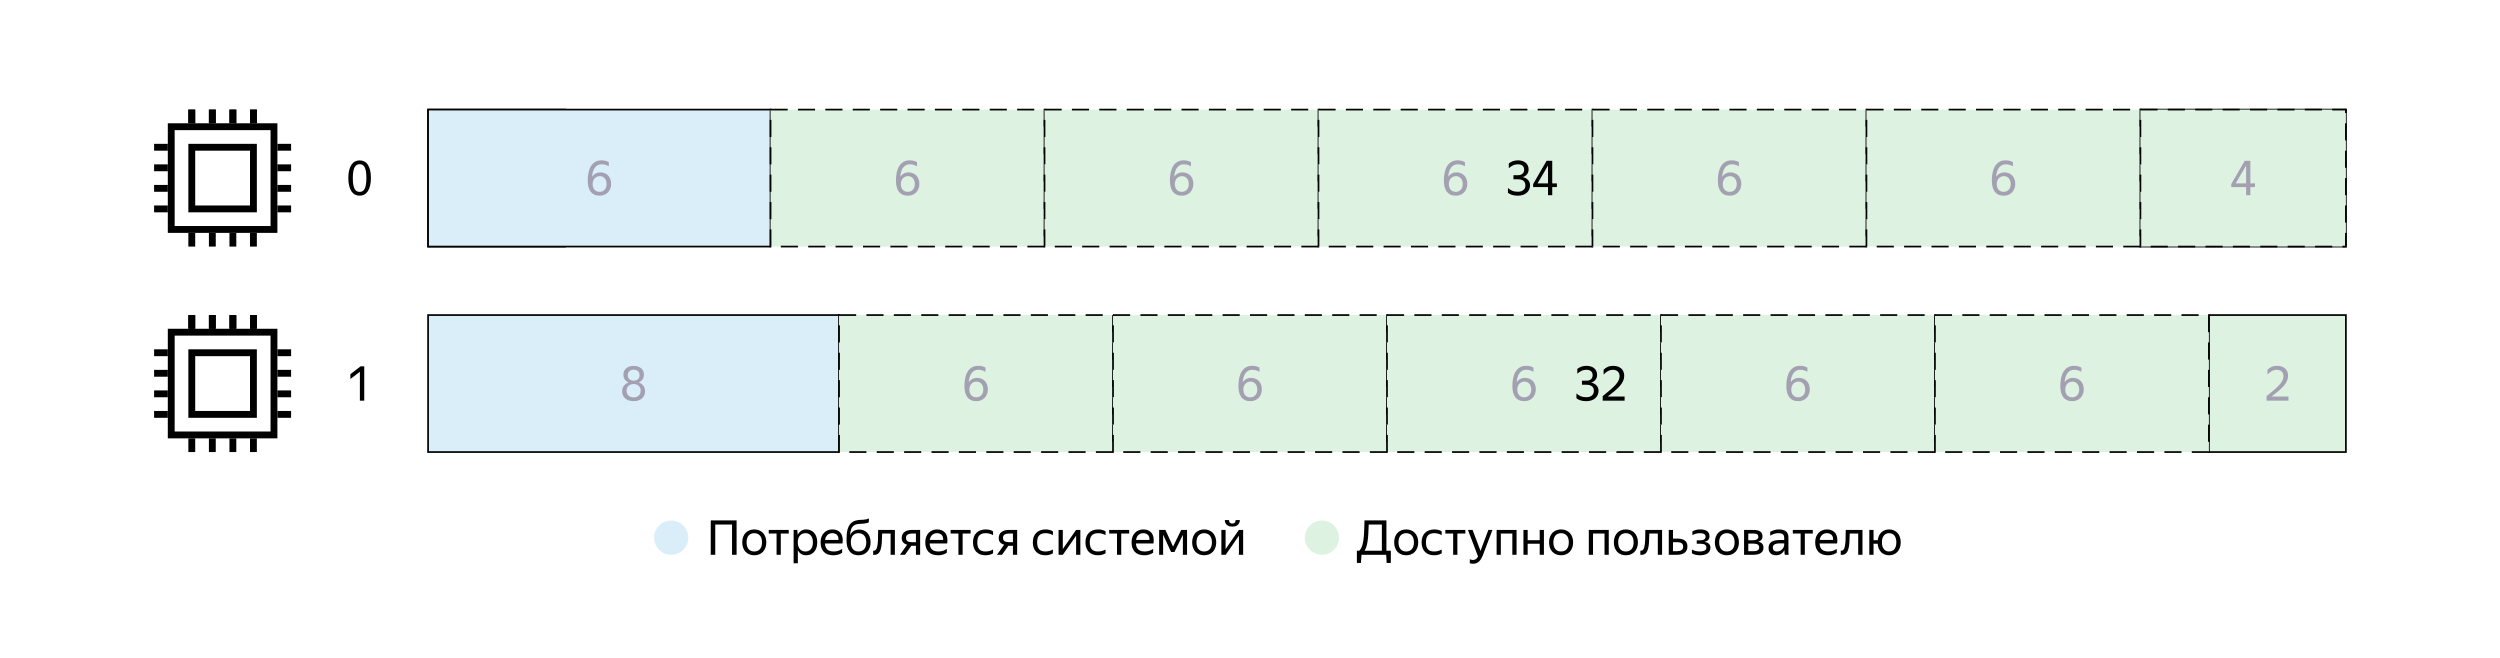 <svg width="730" height="192" viewBox="0 0 730 192" fill="none" xmlns="http://www.w3.org/2000/svg">
<g filter="url(#filter0_d)">
<rect x="15" y="15" width="700" height="162" rx="15" fill="white"/>
</g>
<path d="M404.834 160.81H406.122V164.38H404.904L404.764 162H397.554L397.4 164.38H396.21V160.81H396.896C397.213 160.521 397.465 160.133 397.652 159.648C397.848 159.153 397.997 158.547 398.1 157.828C398.203 157.109 398.277 156.265 398.324 155.294C398.371 154.323 398.408 153.213 398.436 151.962H404.834V160.81ZM403.504 160.81V153.166H399.668C399.64 154.23 399.598 155.173 399.542 155.994C399.495 156.806 399.421 157.52 399.318 158.136C399.225 158.752 399.103 159.279 398.954 159.718C398.814 160.147 398.637 160.511 398.422 160.81H403.504ZM410.599 162.14C410.105 162.14 409.643 162.056 409.213 161.888C408.784 161.72 408.411 161.477 408.093 161.16C407.785 160.833 407.543 160.437 407.365 159.97C407.188 159.503 407.099 158.967 407.099 158.36C407.099 157.763 407.188 157.231 407.365 156.764C407.543 156.288 407.785 155.891 408.093 155.574C408.411 155.257 408.784 155.014 409.213 154.846C409.643 154.678 410.105 154.594 410.599 154.594C411.103 154.594 411.57 154.678 411.999 154.846C412.429 155.014 412.797 155.257 413.105 155.574C413.423 155.891 413.67 156.288 413.847 156.764C414.034 157.231 414.127 157.763 414.127 158.36C414.127 158.967 414.034 159.503 413.847 159.97C413.67 160.437 413.423 160.833 413.105 161.16C412.797 161.477 412.429 161.72 411.999 161.888C411.57 162.056 411.103 162.14 410.599 162.14ZM410.599 161.034C410.926 161.034 411.225 160.983 411.495 160.88C411.775 160.768 412.018 160.605 412.223 160.39C412.429 160.166 412.587 159.886 412.699 159.55C412.811 159.214 412.867 158.817 412.867 158.36C412.867 157.903 412.811 157.506 412.699 157.17C412.587 156.834 412.429 156.559 412.223 156.344C412.018 156.12 411.775 155.957 411.495 155.854C411.225 155.742 410.926 155.686 410.599 155.686C410.273 155.686 409.974 155.742 409.703 155.854C409.433 155.957 409.195 156.12 408.989 156.344C408.793 156.559 408.639 156.834 408.527 157.17C408.415 157.506 408.359 157.903 408.359 158.36C408.359 158.817 408.415 159.214 408.527 159.55C408.639 159.886 408.793 160.166 408.989 160.39C409.195 160.605 409.433 160.768 409.703 160.88C409.974 160.983 410.273 161.034 410.599 161.034ZM418.765 162.14C418.205 162.14 417.696 162.056 417.239 161.888C416.791 161.711 416.408 161.463 416.091 161.146C415.774 160.819 415.531 160.423 415.363 159.956C415.195 159.489 415.111 158.957 415.111 158.36C415.111 157.772 415.195 157.245 415.363 156.778C415.54 156.311 415.788 155.919 416.105 155.602C416.422 155.275 416.81 155.028 417.267 154.86C417.724 154.683 418.242 154.594 418.821 154.594C419.269 154.594 419.68 154.645 420.053 154.748C420.426 154.841 420.734 154.981 420.977 155.168V156.274C420.678 156.078 420.342 155.933 419.969 155.84C419.605 155.737 419.227 155.686 418.835 155.686C417.986 155.686 417.36 155.905 416.959 156.344C416.567 156.783 416.371 157.455 416.371 158.36C416.371 159.265 416.562 159.937 416.945 160.376C417.328 160.815 417.934 161.034 418.765 161.034C419.204 161.034 419.605 160.983 419.969 160.88C420.342 160.768 420.678 160.628 420.977 160.46V161.566C420.716 161.725 420.398 161.86 420.025 161.972C419.661 162.084 419.241 162.14 418.765 162.14ZM425.555 155.784V162H424.323V155.784H422.041V154.734H427.879V155.784H425.555ZM433.076 161.916C432.908 162.355 432.731 162.737 432.544 163.064C432.357 163.4 432.147 163.685 431.914 163.918C431.681 164.151 431.419 164.324 431.13 164.436C430.841 164.557 430.509 164.618 430.136 164.618C429.949 164.618 429.777 164.604 429.618 164.576C429.459 164.557 429.315 164.52 429.184 164.464V163.274C429.287 163.349 429.417 163.405 429.576 163.442C429.735 163.489 429.907 163.512 430.094 163.512C430.439 163.512 430.724 163.428 430.948 163.26C431.172 163.101 431.387 162.845 431.592 162.49L428.638 154.734H429.996L432.306 160.866L434.602 154.734H435.792L433.076 161.916ZM437.012 154.734H442.836V162H441.604V155.784H438.244V162H437.012V154.734ZM449.592 158.78H446.078V162H444.846V154.734H446.078V157.73H449.592V154.734H450.824V162H449.592V158.78ZM455.826 162.14C455.331 162.14 454.869 162.056 454.44 161.888C454.011 161.72 453.637 161.477 453.32 161.16C453.012 160.833 452.769 160.437 452.592 159.97C452.415 159.503 452.326 158.967 452.326 158.36C452.326 157.763 452.415 157.231 452.592 156.764C452.769 156.288 453.012 155.891 453.32 155.574C453.637 155.257 454.011 155.014 454.44 154.846C454.869 154.678 455.331 154.594 455.826 154.594C456.33 154.594 456.797 154.678 457.226 154.846C457.655 155.014 458.024 155.257 458.332 155.574C458.649 155.891 458.897 156.288 459.074 156.764C459.261 157.231 459.354 157.763 459.354 158.36C459.354 158.967 459.261 159.503 459.074 159.97C458.897 160.437 458.649 160.833 458.332 161.16C458.024 161.477 457.655 161.72 457.226 161.888C456.797 162.056 456.33 162.14 455.826 162.14ZM455.826 161.034C456.153 161.034 456.451 160.983 456.722 160.88C457.002 160.768 457.245 160.605 457.45 160.39C457.655 160.166 457.814 159.886 457.926 159.55C458.038 159.214 458.094 158.817 458.094 158.36C458.094 157.903 458.038 157.506 457.926 157.17C457.814 156.834 457.655 156.559 457.45 156.344C457.245 156.12 457.002 155.957 456.722 155.854C456.451 155.742 456.153 155.686 455.826 155.686C455.499 155.686 455.201 155.742 454.93 155.854C454.659 155.957 454.421 156.12 454.216 156.344C454.02 156.559 453.866 156.834 453.754 157.17C453.642 157.506 453.586 157.903 453.586 158.36C453.586 158.817 453.642 159.214 453.754 159.55C453.866 159.886 454.02 160.166 454.216 160.39C454.421 160.605 454.659 160.768 454.93 160.88C455.201 160.983 455.499 161.034 455.826 161.034ZM463.932 154.734H469.756V162H468.524V155.784H465.164V162H463.932V154.734ZM474.748 162.14C474.253 162.14 473.791 162.056 473.362 161.888C472.932 161.72 472.559 161.477 472.242 161.16C471.934 160.833 471.691 160.437 471.514 159.97C471.336 159.503 471.248 158.967 471.248 158.36C471.248 157.763 471.336 157.231 471.514 156.764C471.691 156.288 471.934 155.891 472.242 155.574C472.559 155.257 472.932 155.014 473.362 154.846C473.791 154.678 474.253 154.594 474.748 154.594C475.252 154.594 475.718 154.678 476.148 154.846C476.577 155.014 476.946 155.257 477.254 155.574C477.571 155.891 477.818 156.288 477.996 156.764C478.182 157.231 478.276 157.763 478.276 158.36C478.276 158.967 478.182 159.503 477.996 159.97C477.818 160.437 477.571 160.833 477.254 161.16C476.946 161.477 476.577 161.72 476.148 161.888C475.718 162.056 475.252 162.14 474.748 162.14ZM474.748 161.034C475.074 161.034 475.373 160.983 475.644 160.88C475.924 160.768 476.166 160.605 476.372 160.39C476.577 160.166 476.736 159.886 476.848 159.55C476.96 159.214 477.016 158.817 477.016 158.36C477.016 157.903 476.96 157.506 476.848 157.17C476.736 156.834 476.577 156.559 476.372 156.344C476.166 156.12 475.924 155.957 475.644 155.854C475.373 155.742 475.074 155.686 474.748 155.686C474.421 155.686 474.122 155.742 473.852 155.854C473.581 155.957 473.343 156.12 473.138 156.344C472.942 156.559 472.788 156.834 472.676 157.17C472.564 157.506 472.508 157.903 472.508 158.36C472.508 158.817 472.564 159.214 472.676 159.55C472.788 159.886 472.942 160.166 473.138 160.39C473.343 160.605 473.581 160.768 473.852 160.88C474.122 160.983 474.421 161.034 474.748 161.034ZM480.132 159.746C480.263 159.27 480.347 158.626 480.384 157.814C480.422 157.002 480.44 155.975 480.44 154.734H485.326V162H484.08V155.784H481.602C481.593 156.783 481.56 157.669 481.504 158.444C481.458 159.219 481.35 159.872 481.182 160.404C481.024 160.936 480.786 161.342 480.468 161.622C480.16 161.893 479.745 162.028 479.222 162.028C479.185 162.028 479.148 162.028 479.11 162.028C479.073 162.028 479.031 162.023 478.984 162.014V160.796C479.031 160.805 479.092 160.81 479.166 160.81C479.642 160.81 479.964 160.455 480.132 159.746ZM492.728 159.578C492.728 159.998 492.654 160.362 492.504 160.67C492.355 160.978 492.145 161.23 491.874 161.426C491.604 161.622 491.282 161.767 490.908 161.86C490.535 161.953 490.129 162 489.69 162H487.282V154.734H488.514V157.268H489.774C490.698 157.268 491.422 157.45 491.944 157.814C492.467 158.178 492.728 158.766 492.728 159.578ZM488.514 158.318V160.95H489.69C490.222 160.95 490.652 160.852 490.978 160.656C491.314 160.451 491.482 160.115 491.482 159.648C491.482 159.172 491.333 158.831 491.034 158.626C490.736 158.421 490.316 158.318 489.774 158.318H488.514ZM499.449 159.886C499.449 160.297 499.365 160.647 499.197 160.936C499.038 161.216 498.819 161.449 498.539 161.636C498.259 161.813 497.932 161.939 497.559 162.014C497.195 162.098 496.812 162.14 496.411 162.14C495.879 162.14 495.408 162.084 494.997 161.972C494.596 161.86 494.278 161.725 494.045 161.566V160.46C494.334 160.637 494.68 160.777 495.081 160.88C495.482 160.983 495.916 161.034 496.383 161.034C496.915 161.034 497.358 160.95 497.713 160.782C498.077 160.605 498.259 160.306 498.259 159.886C498.259 159.475 498.105 159.186 497.797 159.018C497.498 158.85 497.036 158.766 496.411 158.766H495.445V157.772H496.453C496.966 157.772 497.358 157.679 497.629 157.492C497.9 157.305 498.035 157.035 498.035 156.68C498.035 156.493 497.988 156.339 497.895 156.218C497.811 156.087 497.694 155.985 497.545 155.91C497.396 155.826 497.218 155.77 497.013 155.742C496.817 155.705 496.607 155.686 496.383 155.686C495.954 155.686 495.552 155.737 495.179 155.84C494.815 155.943 494.484 156.087 494.185 156.274V155.168C494.428 155.009 494.74 154.874 495.123 154.762C495.515 154.65 495.968 154.594 496.481 154.594C497.368 154.594 498.035 154.762 498.483 155.098C498.94 155.434 499.169 155.919 499.169 156.554C499.169 157.03 499.038 157.403 498.777 157.674C498.525 157.945 498.166 158.131 497.699 158.234C498.278 158.309 498.712 158.491 499.001 158.78C499.3 159.069 499.449 159.438 499.449 159.886ZM504.238 162.14C503.743 162.14 503.281 162.056 502.852 161.888C502.423 161.72 502.049 161.477 501.732 161.16C501.424 160.833 501.181 160.437 501.004 159.97C500.827 159.503 500.738 158.967 500.738 158.36C500.738 157.763 500.827 157.231 501.004 156.764C501.181 156.288 501.424 155.891 501.732 155.574C502.049 155.257 502.423 155.014 502.852 154.846C503.281 154.678 503.743 154.594 504.238 154.594C504.742 154.594 505.209 154.678 505.638 154.846C506.067 155.014 506.436 155.257 506.744 155.574C507.061 155.891 507.309 156.288 507.486 156.764C507.673 157.231 507.766 157.763 507.766 158.36C507.766 158.967 507.673 159.503 507.486 159.97C507.309 160.437 507.061 160.833 506.744 161.16C506.436 161.477 506.067 161.72 505.638 161.888C505.209 162.056 504.742 162.14 504.238 162.14ZM504.238 161.034C504.565 161.034 504.863 160.983 505.134 160.88C505.414 160.768 505.657 160.605 505.862 160.39C506.067 160.166 506.226 159.886 506.338 159.55C506.45 159.214 506.506 158.817 506.506 158.36C506.506 157.903 506.45 157.506 506.338 157.17C506.226 156.834 506.067 156.559 505.862 156.344C505.657 156.12 505.414 155.957 505.134 155.854C504.863 155.742 504.565 155.686 504.238 155.686C503.911 155.686 503.613 155.742 503.342 155.854C503.071 155.957 502.833 156.12 502.628 156.344C502.432 156.559 502.278 156.834 502.166 157.17C502.054 157.506 501.998 157.903 501.998 158.36C501.998 158.817 502.054 159.214 502.166 159.55C502.278 159.886 502.432 160.166 502.628 160.39C502.833 160.605 503.071 160.768 503.342 160.88C503.613 160.983 503.911 161.034 504.238 161.034ZM509.268 154.734H511.984C512.861 154.734 513.524 154.888 513.972 155.196C514.42 155.495 514.644 155.966 514.644 156.61C514.644 157.039 514.532 157.385 514.308 157.646C514.093 157.898 513.785 158.08 513.384 158.192C514.42 158.36 514.938 158.934 514.938 159.914C514.938 160.287 514.863 160.609 514.714 160.88C514.564 161.141 514.359 161.356 514.098 161.524C513.836 161.692 513.519 161.813 513.146 161.888C512.782 161.963 512.385 162 511.956 162H509.268V154.734ZM510.5 155.784V157.758H511.872C512.338 157.758 512.712 157.674 512.992 157.506C513.281 157.338 513.426 157.095 513.426 156.778C513.426 156.395 513.3 156.134 513.048 155.994C512.796 155.854 512.436 155.784 511.97 155.784H510.5ZM510.5 158.738V160.95H511.942C512.203 160.95 512.436 160.936 512.642 160.908C512.856 160.871 513.038 160.81 513.188 160.726C513.346 160.642 513.468 160.53 513.552 160.39C513.636 160.25 513.678 160.077 513.678 159.872C513.678 159.452 513.533 159.158 513.244 158.99C512.954 158.822 512.52 158.738 511.942 158.738H510.5ZM521.043 160.614C520.959 160.782 520.852 160.959 520.721 161.146C520.591 161.323 520.427 161.487 520.231 161.636C520.035 161.785 519.802 161.907 519.531 162C519.27 162.093 518.962 162.14 518.607 162.14C517.954 162.14 517.427 161.958 517.025 161.594C516.624 161.221 516.423 160.689 516.423 159.998C516.423 159.205 516.699 158.621 517.249 158.248C517.809 157.875 518.603 157.688 519.629 157.688H520.987V157.086C520.987 156.582 520.857 156.223 520.595 156.008C520.334 155.793 519.886 155.686 519.251 155.686C518.803 155.686 518.379 155.761 517.977 155.91C517.576 156.05 517.217 156.213 516.899 156.4V155.294C517.161 155.135 517.511 154.981 517.949 154.832C518.397 154.673 518.887 154.594 519.419 154.594C520.334 154.594 521.029 154.785 521.505 155.168C521.981 155.541 522.219 156.125 522.219 156.918V160.824C522.219 160.908 522.219 161.006 522.219 161.118C522.229 161.221 522.233 161.328 522.233 161.44C522.243 161.552 522.252 161.659 522.261 161.762C522.271 161.855 522.28 161.935 522.289 162H521.169C521.141 161.869 521.113 161.687 521.085 161.454C521.067 161.211 521.057 161.001 521.057 160.824L521.043 160.614ZM518.873 161.034C519.256 161.034 519.583 160.955 519.853 160.796C520.124 160.637 520.343 160.455 520.511 160.25C520.679 160.035 520.801 159.83 520.875 159.634C520.95 159.429 520.987 159.284 520.987 159.2V158.668H519.755C519.018 158.668 518.481 158.775 518.145 158.99C517.819 159.195 517.655 159.508 517.655 159.928C517.655 160.255 517.753 160.521 517.949 160.726C518.145 160.931 518.453 161.034 518.873 161.034ZM527.014 155.784V162H525.782V155.784H523.5V154.734H529.338V155.784H527.014ZM536.337 161.384C536.234 161.459 536.108 161.538 535.959 161.622C535.81 161.706 535.628 161.79 535.413 161.874C535.198 161.949 534.956 162.009 534.685 162.056C534.414 162.112 534.111 162.14 533.775 162.14C532.552 162.14 531.624 161.809 530.989 161.146C530.354 160.483 530.037 159.555 530.037 158.36C530.037 157.772 530.121 157.245 530.289 156.778C530.466 156.311 530.709 155.919 531.017 155.602C531.325 155.275 531.689 155.028 532.109 154.86C532.529 154.683 532.986 154.594 533.481 154.594C534.004 154.594 534.47 154.683 534.881 154.86C535.292 155.037 535.628 155.299 535.889 155.644C536.16 155.989 536.342 156.419 536.435 156.932C536.538 157.436 536.538 158.024 536.435 158.696H531.311C531.358 159.48 531.591 160.068 532.011 160.46C532.431 160.843 533.056 161.034 533.887 161.034C534.447 161.034 534.928 160.955 535.329 160.796C535.73 160.637 536.066 160.465 536.337 160.278V161.384ZM533.453 155.686C532.921 155.686 532.464 155.849 532.081 156.176C531.698 156.503 531.456 156.997 531.353 157.66H535.259C535.296 156.988 535.142 156.493 534.797 156.176C534.452 155.849 534.004 155.686 533.453 155.686ZM538.648 159.746C538.779 159.27 538.863 158.626 538.9 157.814C538.937 157.002 538.956 155.975 538.956 154.734H543.842V162H542.596V155.784H540.118C540.109 156.783 540.076 157.669 540.02 158.444C539.973 159.219 539.866 159.872 539.698 160.404C539.539 160.936 539.301 161.342 538.984 161.622C538.676 161.893 538.261 162.028 537.738 162.028C537.701 162.028 537.663 162.028 537.626 162.028C537.589 162.028 537.547 162.023 537.5 162.014V160.796C537.547 160.805 537.607 160.81 537.682 160.81C538.158 160.81 538.48 160.455 538.648 159.746ZM555.01 158.36C555.01 158.967 554.921 159.503 554.744 159.97C554.576 160.437 554.338 160.833 554.03 161.16C553.731 161.477 553.377 161.72 552.966 161.888C552.555 162.056 552.107 162.14 551.622 162.14C551.174 162.14 550.754 162.065 550.362 161.916C549.97 161.767 549.625 161.552 549.326 161.272C549.037 160.983 548.799 160.628 548.612 160.208C548.425 159.788 548.313 159.312 548.276 158.78H547.072V162H545.84V154.734H547.072V157.73H548.304C548.36 157.226 548.481 156.783 548.668 156.4C548.855 156.008 549.093 155.681 549.382 155.42C549.681 155.149 550.017 154.944 550.39 154.804C550.773 154.664 551.183 154.594 551.622 154.594C552.107 154.594 552.555 154.678 552.966 154.846C553.377 155.014 553.731 155.257 554.03 155.574C554.338 155.891 554.576 156.288 554.744 156.764C554.921 157.231 555.01 157.763 555.01 158.36ZM551.622 161.034C551.93 161.034 552.21 160.983 552.462 160.88C552.723 160.768 552.947 160.605 553.134 160.39C553.321 160.166 553.465 159.886 553.568 159.55C553.68 159.214 553.736 158.817 553.736 158.36C553.736 157.903 553.68 157.506 553.568 157.17C553.465 156.834 553.321 156.559 553.134 156.344C552.947 156.12 552.723 155.957 552.462 155.854C552.21 155.742 551.93 155.686 551.622 155.686C551.323 155.686 551.043 155.742 550.782 155.854C550.53 155.957 550.311 156.12 550.124 156.344C549.937 156.559 549.788 156.834 549.676 157.17C549.573 157.506 549.522 157.903 549.522 158.36C549.522 158.817 549.573 159.214 549.676 159.55C549.788 159.886 549.937 160.166 550.124 160.39C550.311 160.605 550.53 160.768 550.782 160.88C551.043 160.983 551.323 161.034 551.622 161.034Z" fill="black"/>
<path d="M386 162C388.761 162 391 159.761 391 157C391 154.239 388.761 152 386 152C383.239 152 381 154.239 381 157C381 159.761 383.239 162 386 162Z" fill="#DDF2E1" stroke="#A5C733" stroke-width="0.01" stroke-miterlimit="3" stroke-linecap="round" stroke-linejoin="round"/>
<path d="M207.539 151.962H215.085V162H213.755V153.166H208.855V162H207.539V151.962ZM220.238 162.14C219.743 162.14 219.281 162.056 218.852 161.888C218.423 161.72 218.049 161.477 217.732 161.16C217.424 160.833 217.181 160.437 217.004 159.97C216.827 159.503 216.738 158.967 216.738 158.36C216.738 157.763 216.827 157.231 217.004 156.764C217.181 156.288 217.424 155.891 217.732 155.574C218.049 155.257 218.423 155.014 218.852 154.846C219.281 154.678 219.743 154.594 220.238 154.594C220.742 154.594 221.209 154.678 221.638 154.846C222.067 155.014 222.436 155.257 222.744 155.574C223.061 155.891 223.309 156.288 223.486 156.764C223.673 157.231 223.766 157.763 223.766 158.36C223.766 158.967 223.673 159.503 223.486 159.97C223.309 160.437 223.061 160.833 222.744 161.16C222.436 161.477 222.067 161.72 221.638 161.888C221.209 162.056 220.742 162.14 220.238 162.14ZM220.238 161.034C220.565 161.034 220.863 160.983 221.134 160.88C221.414 160.768 221.657 160.605 221.862 160.39C222.067 160.166 222.226 159.886 222.338 159.55C222.45 159.214 222.506 158.817 222.506 158.36C222.506 157.903 222.45 157.506 222.338 157.17C222.226 156.834 222.067 156.559 221.862 156.344C221.657 156.12 221.414 155.957 221.134 155.854C220.863 155.742 220.565 155.686 220.238 155.686C219.911 155.686 219.613 155.742 219.342 155.854C219.071 155.957 218.833 156.12 218.628 156.344C218.432 156.559 218.278 156.834 218.166 157.17C218.054 157.506 217.998 157.903 217.998 158.36C217.998 158.817 218.054 159.214 218.166 159.55C218.278 159.886 218.432 160.166 218.628 160.39C218.833 160.605 219.071 160.768 219.342 160.88C219.613 160.983 219.911 161.034 220.238 161.034ZM227.989 155.784V162H226.757V155.784H224.475V154.734H230.313V155.784H227.989ZM235.389 162.14C234.829 162.14 234.343 162.009 233.933 161.748C233.531 161.487 233.209 161.127 232.967 160.67V164.478H231.735V154.734H232.813L232.939 156.148C233.181 155.672 233.508 155.294 233.919 155.014C234.329 154.734 234.838 154.594 235.445 154.594C235.865 154.594 236.266 154.673 236.649 154.832C237.041 154.981 237.381 155.215 237.671 155.532C237.969 155.84 238.203 156.232 238.371 156.708C238.548 157.175 238.637 157.725 238.637 158.36C238.637 159.004 238.548 159.564 238.371 160.04C238.193 160.507 237.955 160.899 237.657 161.216C237.358 161.524 237.013 161.757 236.621 161.916C236.229 162.065 235.818 162.14 235.389 162.14ZM235.207 161.034C235.851 161.034 236.369 160.815 236.761 160.376C237.162 159.928 237.363 159.256 237.363 158.36C237.363 157.483 237.162 156.82 236.761 156.372C236.369 155.915 235.851 155.686 235.207 155.686C234.889 155.686 234.591 155.742 234.311 155.854C234.04 155.966 233.802 156.134 233.597 156.358C233.401 156.573 233.242 156.848 233.121 157.184C233.009 157.52 232.953 157.912 232.953 158.36C232.953 158.808 233.009 159.2 233.121 159.536C233.242 159.872 233.401 160.152 233.597 160.376C233.802 160.6 234.04 160.768 234.311 160.88C234.591 160.983 234.889 161.034 235.207 161.034ZM245.911 161.384C245.808 161.459 245.682 161.538 245.533 161.622C245.384 161.706 245.202 161.79 244.987 161.874C244.772 161.949 244.53 162.009 244.259 162.056C243.988 162.112 243.685 162.14 243.349 162.14C242.126 162.14 241.198 161.809 240.563 161.146C239.928 160.483 239.611 159.555 239.611 158.36C239.611 157.772 239.695 157.245 239.863 156.778C240.04 156.311 240.283 155.919 240.591 155.602C240.899 155.275 241.263 155.028 241.683 154.86C242.103 154.683 242.56 154.594 243.055 154.594C243.578 154.594 244.044 154.683 244.455 154.86C244.866 155.037 245.202 155.299 245.463 155.644C245.734 155.989 245.916 156.419 246.009 156.932C246.112 157.436 246.112 158.024 246.009 158.696H240.885C240.932 159.48 241.165 160.068 241.585 160.46C242.005 160.843 242.63 161.034 243.461 161.034C244.021 161.034 244.502 160.955 244.903 160.796C245.304 160.637 245.64 160.465 245.911 160.278V161.384ZM243.027 155.686C242.495 155.686 242.038 155.849 241.655 156.176C241.272 156.503 241.03 156.997 240.927 157.66H244.833C244.87 156.988 244.716 156.493 244.371 156.176C244.026 155.849 243.578 155.686 243.027 155.686ZM254.214 158.36C254.214 158.967 254.121 159.503 253.934 159.97C253.757 160.437 253.51 160.833 253.192 161.16C252.884 161.477 252.516 161.72 252.086 161.888C251.657 162.056 251.19 162.14 250.686 162.14C250.173 162.14 249.702 162.056 249.272 161.888C248.843 161.711 248.474 161.445 248.166 161.09C247.858 160.735 247.616 160.287 247.438 159.746C247.27 159.205 247.186 158.565 247.186 157.828C247.186 157.221 247.205 156.643 247.242 156.092C247.28 155.541 247.364 155.033 247.494 154.566C247.625 154.09 247.812 153.665 248.054 153.292C248.306 152.909 248.642 152.592 249.062 152.34C249.296 152.2 249.538 152.097 249.79 152.032C250.042 151.957 250.294 151.901 250.546 151.864C250.808 151.827 251.069 151.803 251.33 151.794C251.592 151.785 251.848 151.775 252.1 151.766C252.474 151.738 252.786 151.691 253.038 151.626C253.29 151.561 253.514 151.472 253.71 151.36V152.48C253.505 152.611 253.286 152.704 253.052 152.76C252.828 152.807 252.553 152.849 252.226 152.886C251.694 152.933 251.204 152.97 250.756 152.998C250.318 153.017 249.916 153.119 249.552 153.306C249.086 153.567 248.754 153.959 248.558 154.482C248.372 154.995 248.255 155.607 248.208 156.316C248.694 155.196 249.608 154.636 250.952 154.636C251.41 154.636 251.834 154.72 252.226 154.888C252.628 155.047 252.973 155.285 253.262 155.602C253.561 155.919 253.794 156.311 253.962 156.778C254.13 157.235 254.214 157.763 254.214 158.36ZM250.686 161.034C251.013 161.034 251.312 160.983 251.582 160.88C251.862 160.768 252.105 160.605 252.31 160.39C252.516 160.166 252.674 159.886 252.786 159.55C252.898 159.214 252.954 158.817 252.954 158.36C252.954 157.903 252.898 157.506 252.786 157.17C252.674 156.834 252.516 156.559 252.31 156.344C252.105 156.12 251.862 155.957 251.582 155.854C251.312 155.742 251.013 155.686 250.686 155.686C250.042 155.686 249.506 155.901 249.076 156.33C248.656 156.759 248.446 157.422 248.446 158.318C248.446 158.785 248.502 159.191 248.614 159.536C248.726 159.872 248.88 160.152 249.076 160.376C249.282 160.6 249.52 160.768 249.79 160.88C250.061 160.983 250.36 161.034 250.686 161.034ZM256.111 159.746C256.242 159.27 256.326 158.626 256.363 157.814C256.4 157.002 256.419 155.975 256.419 154.734H261.305V162H260.059V155.784H257.581C257.572 156.783 257.539 157.669 257.483 158.444C257.436 159.219 257.329 159.872 257.161 160.404C257.002 160.936 256.764 161.342 256.447 161.622C256.139 161.893 255.724 162.028 255.201 162.028C255.164 162.028 255.126 162.028 255.089 162.028C255.052 162.028 255.01 162.023 254.963 162.014V160.796C255.01 160.805 255.07 160.81 255.145 160.81C255.621 160.81 255.943 160.455 256.111 159.746ZM263.303 157.086C263.303 156.675 263.378 156.325 263.527 156.036C263.676 155.737 263.886 155.495 264.157 155.308C264.428 155.112 264.75 154.967 265.123 154.874C265.496 154.781 265.902 154.734 266.341 154.734H268.679V162H267.447V159.368H266.117L264.255 162H262.785L264.885 159.06C264.381 158.911 263.989 158.682 263.709 158.374C263.438 158.066 263.303 157.637 263.303 157.086ZM267.447 158.318V155.784H266.341C265.818 155.784 265.389 155.882 265.053 156.078C264.717 156.274 264.549 156.591 264.549 157.03C264.549 157.487 264.698 157.819 264.997 158.024C265.296 158.22 265.72 158.318 266.271 158.318H267.447ZM276.481 161.384C276.379 161.459 276.253 161.538 276.103 161.622C275.954 161.706 275.772 161.79 275.557 161.874C275.343 161.949 275.1 162.009 274.829 162.056C274.559 162.112 274.255 162.14 273.919 162.14C272.697 162.14 271.768 161.809 271.133 161.146C270.499 160.483 270.181 159.555 270.181 158.36C270.181 157.772 270.265 157.245 270.433 156.778C270.611 156.311 270.853 155.919 271.161 155.602C271.469 155.275 271.833 155.028 272.253 154.86C272.673 154.683 273.131 154.594 273.625 154.594C274.148 154.594 274.615 154.683 275.025 154.86C275.436 155.037 275.772 155.299 276.033 155.644C276.304 155.989 276.486 156.419 276.579 156.932C276.682 157.436 276.682 158.024 276.579 158.696H271.455C271.502 159.48 271.735 160.068 272.155 160.46C272.575 160.843 273.201 161.034 274.031 161.034C274.591 161.034 275.072 160.955 275.473 160.796C275.875 160.637 276.211 160.465 276.481 160.278V161.384ZM273.597 155.686C273.065 155.686 272.608 155.849 272.225 156.176C271.843 156.503 271.6 156.997 271.497 157.66H275.403C275.441 156.988 275.287 156.493 274.941 156.176C274.596 155.849 274.148 155.686 273.597 155.686ZM281.09 155.784V162H279.858V155.784H277.576V154.734H283.414V155.784H281.09ZM287.767 162.14C287.207 162.14 286.698 162.056 286.241 161.888C285.793 161.711 285.41 161.463 285.093 161.146C284.776 160.819 284.533 160.423 284.365 159.956C284.197 159.489 284.113 158.957 284.113 158.36C284.113 157.772 284.197 157.245 284.365 156.778C284.542 156.311 284.79 155.919 285.107 155.602C285.424 155.275 285.812 155.028 286.269 154.86C286.726 154.683 287.244 154.594 287.823 154.594C288.271 154.594 288.682 154.645 289.055 154.748C289.428 154.841 289.736 154.981 289.979 155.168V156.274C289.68 156.078 289.344 155.933 288.971 155.84C288.607 155.737 288.229 155.686 287.837 155.686C286.988 155.686 286.362 155.905 285.961 156.344C285.569 156.783 285.373 157.455 285.373 158.36C285.373 159.265 285.564 159.937 285.947 160.376C286.33 160.815 286.936 161.034 287.767 161.034C288.206 161.034 288.607 160.983 288.971 160.88C289.344 160.768 289.68 160.628 289.979 160.46V161.566C289.718 161.725 289.4 161.86 289.027 161.972C288.663 162.084 288.243 162.14 287.767 162.14ZM291.631 157.086C291.631 156.675 291.706 156.325 291.855 156.036C292.004 155.737 292.214 155.495 292.485 155.308C292.756 155.112 293.078 154.967 293.451 154.874C293.824 154.781 294.23 154.734 294.669 154.734H297.007V162H295.775V159.368H294.445L292.583 162H291.113L293.213 159.06C292.709 158.911 292.317 158.682 292.037 158.374C291.766 158.066 291.631 157.637 291.631 157.086ZM295.775 158.318V155.784H294.669C294.146 155.784 293.717 155.882 293.381 156.078C293.045 156.274 292.877 156.591 292.877 157.03C292.877 157.487 293.026 157.819 293.325 158.024C293.624 158.22 294.048 158.318 294.599 158.318H295.775ZM305.24 162.14C304.68 162.14 304.171 162.056 303.714 161.888C303.266 161.711 302.883 161.463 302.566 161.146C302.248 160.819 302.006 160.423 301.838 159.956C301.67 159.489 301.586 158.957 301.586 158.36C301.586 157.772 301.67 157.245 301.838 156.778C302.015 156.311 302.262 155.919 302.58 155.602C302.897 155.275 303.284 155.028 303.742 154.86C304.199 154.683 304.717 154.594 305.296 154.594C305.744 154.594 306.154 154.645 306.528 154.748C306.901 154.841 307.209 154.981 307.452 155.168V156.274C307.153 156.078 306.817 155.933 306.444 155.84C306.08 155.737 305.702 155.686 305.31 155.686C304.46 155.686 303.835 155.905 303.434 156.344C303.042 156.783 302.846 157.455 302.846 158.36C302.846 159.265 303.037 159.937 303.42 160.376C303.802 160.815 304.409 161.034 305.24 161.034C305.678 161.034 306.08 160.983 306.444 160.88C306.817 160.768 307.153 160.628 307.452 160.46V161.566C307.19 161.725 306.873 161.86 306.5 161.972C306.136 162.084 305.716 162.14 305.24 162.14ZM310.336 160.32L314.214 154.734H315.46V162H314.228V156.428L310.364 162H309.104V154.734H310.336V160.32ZM320.607 162.14C320.047 162.14 319.538 162.056 319.081 161.888C318.633 161.711 318.25 161.463 317.933 161.146C317.616 160.819 317.373 160.423 317.205 159.956C317.037 159.489 316.953 158.957 316.953 158.36C316.953 157.772 317.037 157.245 317.205 156.778C317.382 156.311 317.63 155.919 317.947 155.602C318.264 155.275 318.652 155.028 319.109 154.86C319.566 154.683 320.084 154.594 320.663 154.594C321.111 154.594 321.522 154.645 321.895 154.748C322.268 154.841 322.576 154.981 322.819 155.168V156.274C322.52 156.078 322.184 155.933 321.811 155.84C321.447 155.737 321.069 155.686 320.677 155.686C319.828 155.686 319.202 155.905 318.801 156.344C318.409 156.783 318.213 157.455 318.213 158.36C318.213 159.265 318.404 159.937 318.787 160.376C319.17 160.815 319.776 161.034 320.607 161.034C321.046 161.034 321.447 160.983 321.811 160.88C322.184 160.768 322.52 160.628 322.819 160.46V161.566C322.558 161.725 322.24 161.86 321.867 161.972C321.503 162.084 321.083 162.14 320.607 162.14ZM327.397 155.784V162H326.165V155.784H323.883V154.734H329.721V155.784H327.397ZM336.72 161.384C336.617 161.459 336.491 161.538 336.342 161.622C336.192 161.706 336.01 161.79 335.796 161.874C335.581 161.949 335.338 162.009 335.068 162.056C334.797 162.112 334.494 162.14 334.158 162.14C332.935 162.14 332.006 161.809 331.372 161.146C330.737 160.483 330.42 159.555 330.42 158.36C330.42 157.772 330.504 157.245 330.672 156.778C330.849 156.311 331.092 155.919 331.4 155.602C331.708 155.275 332.072 155.028 332.492 154.86C332.912 154.683 333.369 154.594 333.864 154.594C334.386 154.594 334.853 154.683 335.264 154.86C335.674 155.037 336.01 155.299 336.272 155.644C336.542 155.989 336.724 156.419 336.818 156.932C336.92 157.436 336.92 158.024 336.818 158.696H331.694C331.74 159.48 331.974 160.068 332.394 160.46C332.814 160.843 333.439 161.034 334.27 161.034C334.83 161.034 335.31 160.955 335.712 160.796C336.113 160.637 336.449 160.465 336.72 160.278V161.384ZM333.836 155.686C333.304 155.686 332.846 155.849 332.464 156.176C332.081 156.503 331.838 156.997 331.736 157.66H335.642C335.679 156.988 335.525 156.493 335.18 156.176C334.834 155.849 334.386 155.686 333.836 155.686ZM345.401 156.162L342.937 161.188H341.957L339.633 156.134V162H338.471V154.734H340.305L342.531 159.606L344.911 154.734H346.619V162H345.401V156.162ZM351.611 162.14C351.116 162.14 350.654 162.056 350.225 161.888C349.796 161.72 349.422 161.477 349.105 161.16C348.797 160.833 348.554 160.437 348.377 159.97C348.2 159.503 348.111 158.967 348.111 158.36C348.111 157.763 348.2 157.231 348.377 156.764C348.554 156.288 348.797 155.891 349.105 155.574C349.422 155.257 349.796 155.014 350.225 154.846C350.654 154.678 351.116 154.594 351.611 154.594C352.115 154.594 352.582 154.678 353.011 154.846C353.44 155.014 353.809 155.257 354.117 155.574C354.434 155.891 354.682 156.288 354.859 156.764C355.046 157.231 355.139 157.763 355.139 158.36C355.139 158.967 355.046 159.503 354.859 159.97C354.682 160.437 354.434 160.833 354.117 161.16C353.809 161.477 353.44 161.72 353.011 161.888C352.582 162.056 352.115 162.14 351.611 162.14ZM351.611 161.034C351.938 161.034 352.236 160.983 352.507 160.88C352.787 160.768 353.03 160.605 353.235 160.39C353.44 160.166 353.599 159.886 353.711 159.55C353.823 159.214 353.879 158.817 353.879 158.36C353.879 157.903 353.823 157.506 353.711 157.17C353.599 156.834 353.44 156.559 353.235 156.344C353.03 156.12 352.787 155.957 352.507 155.854C352.236 155.742 351.938 155.686 351.611 155.686C351.284 155.686 350.986 155.742 350.715 155.854C350.444 155.957 350.206 156.12 350.001 156.344C349.805 156.559 349.651 156.834 349.539 157.17C349.427 157.506 349.371 157.903 349.371 158.36C349.371 158.817 349.427 159.214 349.539 159.55C349.651 159.886 349.805 160.166 350.001 160.39C350.206 160.605 350.444 160.768 350.715 160.88C350.986 160.983 351.284 161.034 351.611 161.034ZM359.847 153.768C359.473 153.768 359.147 153.721 358.867 153.628C358.596 153.525 358.367 153.39 358.181 153.222C358.003 153.045 357.868 152.844 357.775 152.62C357.691 152.387 357.649 152.135 357.649 151.864H358.881C358.881 152.219 358.965 152.475 359.133 152.634C359.31 152.793 359.548 152.872 359.847 152.872C360.145 152.872 360.379 152.793 360.547 152.634C360.715 152.475 360.799 152.219 360.799 151.864H362.031C362.031 152.396 361.849 152.849 361.485 153.222C361.13 153.586 360.584 153.768 359.847 153.768ZM357.873 160.32L361.751 154.734H362.997V162H361.765V156.428L357.901 162H356.641V154.734H357.873V160.32Z" fill="black"/>
<path d="M196 162C198.761 162 201 159.761 201 157C201 154.239 198.761 152 196 152C193.239 152 191 154.239 191 157C191 159.761 193.239 162 196 162Z" fill="#DAEEF9" stroke="#027BF3" stroke-width="0.01" stroke-miterlimit="3" stroke-linecap="round" stroke-linejoin="round"/>
<path d="M105.029 57.14C104.553 57.14 104.11 57.042 103.699 56.846C103.298 56.641 102.948 56.328 102.649 55.908C102.36 55.479 102.131 54.942 101.963 54.298C101.795 53.645 101.711 52.87 101.711 51.974C101.711 51.078 101.795 50.308 101.963 49.664C102.131 49.011 102.36 48.474 102.649 48.054C102.948 47.634 103.298 47.326 103.699 47.13C104.11 46.934 104.553 46.836 105.029 46.836C105.505 46.836 105.944 46.934 106.345 47.13C106.747 47.326 107.092 47.634 107.381 48.054C107.671 48.465 107.895 48.992 108.053 49.636C108.221 50.28 108.305 51.05 108.305 51.946C108.305 52.842 108.221 53.617 108.053 54.27C107.895 54.914 107.671 55.451 107.381 55.88C107.092 56.309 106.747 56.627 106.345 56.832C105.944 57.037 105.505 57.14 105.029 57.14ZM105.015 56.034C105.333 56.034 105.613 55.964 105.855 55.824C106.098 55.684 106.303 55.455 106.471 55.138C106.639 54.821 106.765 54.405 106.849 53.892C106.943 53.369 106.989 52.735 106.989 51.988C106.989 51.241 106.947 50.611 106.863 50.098C106.779 49.575 106.653 49.155 106.485 48.838C106.317 48.521 106.112 48.292 105.869 48.152C105.627 48.012 105.347 47.942 105.029 47.942C104.712 47.942 104.427 48.012 104.175 48.152C103.933 48.292 103.723 48.521 103.545 48.838C103.377 49.155 103.247 49.575 103.153 50.098C103.069 50.611 103.027 51.241 103.027 51.988C103.027 52.735 103.069 53.369 103.153 53.892C103.247 54.405 103.377 54.821 103.545 55.138C103.713 55.455 103.919 55.684 104.161 55.824C104.413 55.964 104.698 56.034 105.015 56.034Z" fill="black"/>
<path d="M125 32H165V72H125V32Z" fill="#DAEEF9" stroke="black" stroke-width="0.5"/>
<path d="M125 32H225V72H125V32Z" fill="#DAEEF9" stroke="black" stroke-width="0.5"/>
<path d="M178.459 53.71C178.459 54.223 178.371 54.69 178.193 55.11C178.025 55.53 177.792 55.894 177.493 56.202C177.195 56.501 176.84 56.734 176.429 56.902C176.028 57.061 175.594 57.14 175.127 57.14C174.493 57.14 173.951 57.033 173.503 56.818C173.065 56.603 172.705 56.305 172.425 55.922C172.145 55.53 171.94 55.063 171.809 54.522C171.679 53.981 171.613 53.388 171.613 52.744C171.613 51.867 171.693 51.064 171.851 50.336C172.01 49.608 172.253 48.987 172.579 48.474C172.906 47.951 173.321 47.545 173.825 47.256C174.339 46.967 174.945 46.822 175.645 46.822C176.149 46.822 176.565 46.873 176.891 46.976C177.218 47.079 177.507 47.2 177.759 47.34V48.586C177.153 48.175 176.448 47.97 175.645 47.97C175.207 47.97 174.824 48.063 174.497 48.25C174.171 48.437 173.891 48.693 173.657 49.02C173.433 49.337 173.256 49.72 173.125 50.168C172.995 50.607 172.911 51.078 172.873 51.582C173.181 51.162 173.536 50.849 173.937 50.644C174.339 50.439 174.777 50.336 175.253 50.336C175.701 50.336 176.121 50.411 176.513 50.56C176.905 50.7 177.246 50.915 177.535 51.204C177.825 51.493 178.049 51.848 178.207 52.268C178.375 52.688 178.459 53.169 178.459 53.71ZM175.085 56.02C175.356 56.02 175.613 55.973 175.855 55.88C176.107 55.777 176.327 55.633 176.513 55.446C176.7 55.259 176.849 55.026 176.961 54.746C177.073 54.457 177.129 54.121 177.129 53.738C177.129 53.365 177.073 53.033 176.961 52.744C176.859 52.455 176.714 52.212 176.527 52.016C176.35 51.82 176.145 51.675 175.911 51.582C175.687 51.479 175.459 51.428 175.225 51.428C174.917 51.428 174.628 51.479 174.357 51.582C174.096 51.685 173.867 51.834 173.671 52.03C173.485 52.226 173.335 52.469 173.223 52.758C173.111 53.047 173.055 53.383 173.055 53.766C173.055 54.438 173.237 54.984 173.601 55.404C173.965 55.815 174.46 56.02 175.085 56.02Z" fill="#A3A0B1"/>
<path d="M625 32H685V72H625V32Z" fill="#DDF2E1" stroke="black" stroke-width="0.5"/>
<path d="M225 32H305V72H225V32Z" fill="#DDF2E1" stroke="black" stroke-width="0.5" stroke-dasharray="5 3"/>
<path d="M305 32H385V72H305V32Z" fill="#DDF2E1" stroke="black" stroke-width="0.5" stroke-dasharray="5 3"/>
<path d="M385 32H465V72H385V32Z" fill="#DDF2E1" stroke="black" stroke-width="0.5" stroke-dasharray="5 3"/>
<path d="M465 32H545V72H465V32Z" fill="#DDF2E1" stroke="black" stroke-width="0.5" stroke-dasharray="5 3"/>
<path d="M545 32H625V72H545V32Z" fill="#DDF2E1" stroke="black" stroke-width="0.5" stroke-dasharray="5 3"/>
<path d="M625 32H685V72H625V32Z" fill="#DDF2E1" stroke="black" stroke-width="0.5" stroke-dasharray="5 3"/>
<rect x="50" y="37" width="30" height="30" stroke="black" stroke-width="2"/>
<line x1="68" y1="32" x2="68" y2="36" stroke="black" stroke-width="2"/>
<line x1="62" y1="32" x2="62" y2="36" stroke="black" stroke-width="2"/>
<path d="M74 32V36" stroke="black" stroke-width="2"/>
<line x1="56" y1="32" x2="56" y2="36" stroke="black" stroke-width="2"/>
<line x1="68" y1="32" x2="68" y2="36" stroke="black" stroke-width="2"/>
<line x1="62" y1="32" x2="62" y2="36" stroke="black" stroke-width="2"/>
<path d="M74 32V36" stroke="black" stroke-width="2"/>
<line x1="56" y1="32" x2="56" y2="36" stroke="black" stroke-width="2"/>
<line x1="45" y1="49" x2="49" y2="49" stroke="black" stroke-width="2"/>
<line x1="45" y1="43" x2="49" y2="43" stroke="black" stroke-width="2"/>
<line x1="45" y1="55" x2="49" y2="55" stroke="black" stroke-width="2"/>
<path d="M45 61H49" stroke="black" stroke-width="2"/>
<line x1="81" y1="49" x2="85" y2="49" stroke="black" stroke-width="2"/>
<line x1="81" y1="43" x2="85" y2="43" stroke="black" stroke-width="2"/>
<line x1="81" y1="55" x2="85" y2="55" stroke="black" stroke-width="2"/>
<path d="M81 61H85" stroke="black" stroke-width="2"/>
<line x1="68" y1="68" x2="68" y2="72" stroke="black" stroke-width="2"/>
<line x1="62" y1="68" x2="62" y2="72" stroke="black" stroke-width="2"/>
<path d="M74 68V72" stroke="black" stroke-width="2"/>
<line x1="56" y1="68" x2="56" y2="72" stroke="black" stroke-width="2"/>
<rect x="56" y="43" width="18" height="18" stroke="black" stroke-width="2"/>
<path d="M106.359 117H105.085V108.544L102.313 110.672V109.258L105.295 106.962H106.359V117Z" fill="black"/>
<path d="M125 92H245V132H125V92Z" fill="#DAEEF9" stroke="black" stroke-width="0.5"/>
<path d="M188.361 114.256C188.361 114.704 188.277 115.11 188.109 115.474C187.941 115.829 187.708 116.132 187.409 116.384C187.111 116.627 186.761 116.813 186.359 116.944C185.958 117.075 185.519 117.14 185.043 117.14C184.549 117.14 184.096 117.079 183.685 116.958C183.275 116.827 182.92 116.641 182.621 116.398C182.323 116.146 182.089 115.847 181.921 115.502C181.753 115.147 181.669 114.746 181.669 114.298C181.669 113.645 181.837 113.099 182.173 112.66C182.519 112.212 182.981 111.881 183.559 111.666C183.093 111.479 182.719 111.195 182.439 110.812C182.169 110.429 182.033 109.958 182.033 109.398C182.033 108.987 182.108 108.623 182.257 108.306C182.416 107.989 182.626 107.723 182.887 107.508C183.158 107.284 183.475 107.116 183.839 107.004C184.213 106.892 184.614 106.836 185.043 106.836C185.463 106.836 185.851 106.892 186.205 107.004C186.569 107.107 186.887 107.265 187.157 107.48C187.428 107.695 187.638 107.961 187.787 108.278C187.946 108.586 188.025 108.95 188.025 109.37C188.025 109.939 187.885 110.42 187.605 110.812C187.325 111.195 186.957 111.479 186.499 111.666C187.059 111.862 187.507 112.179 187.843 112.618C188.189 113.057 188.361 113.603 188.361 114.256ZM185.043 111.162C185.547 111.162 185.958 111.022 186.275 110.742C186.593 110.453 186.751 110.056 186.751 109.552C186.751 109.048 186.593 108.656 186.275 108.376C185.958 108.087 185.547 107.942 185.043 107.942C184.539 107.942 184.124 108.087 183.797 108.376C183.471 108.656 183.307 109.048 183.307 109.552C183.307 110.056 183.471 110.453 183.797 110.742C184.124 111.022 184.539 111.162 185.043 111.162ZM185.043 116.034C185.333 116.034 185.599 115.992 185.841 115.908C186.093 115.815 186.308 115.689 186.485 115.53C186.672 115.362 186.817 115.157 186.919 114.914C187.022 114.671 187.073 114.396 187.073 114.088C187.073 113.78 187.022 113.505 186.919 113.262C186.817 113.019 186.672 112.819 186.485 112.66C186.308 112.492 186.093 112.366 185.841 112.282C185.599 112.189 185.333 112.142 185.043 112.142C184.745 112.142 184.465 112.189 184.203 112.282C183.951 112.366 183.732 112.492 183.545 112.66C183.359 112.819 183.214 113.019 183.111 113.262C183.009 113.505 182.957 113.78 182.957 114.088C182.957 114.396 183.009 114.671 183.111 114.914C183.214 115.157 183.359 115.362 183.545 115.53C183.732 115.689 183.951 115.815 184.203 115.908C184.465 115.992 184.745 116.034 185.043 116.034Z" fill="#A3A0B1"/>
<path d="M645 92H685V132H645V92Z" fill="#DDF2E1" stroke="black" stroke-width="0.5"/>
<rect x="50" y="97" width="30" height="30" stroke="black" stroke-width="2"/>
<line x1="68" y1="92" x2="68" y2="96" stroke="black" stroke-width="2"/>
<line x1="62" y1="92" x2="62" y2="96" stroke="black" stroke-width="2"/>
<path d="M74 92V96" stroke="black" stroke-width="2"/>
<line x1="56" y1="92" x2="56" y2="96" stroke="black" stroke-width="2"/>
<line x1="68" y1="92" x2="68" y2="96" stroke="black" stroke-width="2"/>
<line x1="62" y1="92" x2="62" y2="96" stroke="black" stroke-width="2"/>
<path d="M74 92V96" stroke="black" stroke-width="2"/>
<line x1="56" y1="92" x2="56" y2="96" stroke="black" stroke-width="2"/>
<line x1="45" y1="109" x2="49" y2="109" stroke="black" stroke-width="2"/>
<line x1="45" y1="103" x2="49" y2="103" stroke="black" stroke-width="2"/>
<line x1="45" y1="115" x2="49" y2="115" stroke="black" stroke-width="2"/>
<path d="M45 121H49" stroke="black" stroke-width="2"/>
<line x1="81" y1="109" x2="85" y2="109" stroke="black" stroke-width="2"/>
<line x1="81" y1="103" x2="85" y2="103" stroke="black" stroke-width="2"/>
<line x1="81" y1="115" x2="85" y2="115" stroke="black" stroke-width="2"/>
<path d="M81 121H85" stroke="black" stroke-width="2"/>
<line x1="68" y1="128" x2="68" y2="132" stroke="black" stroke-width="2"/>
<line x1="62" y1="128" x2="62" y2="132" stroke="black" stroke-width="2"/>
<path d="M74 128V132" stroke="black" stroke-width="2"/>
<line x1="56" y1="128" x2="56" y2="132" stroke="black" stroke-width="2"/>
<rect x="56" y="103" width="18" height="18" stroke="black" stroke-width="2"/>
<path d="M268.459 53.71C268.459 54.223 268.371 54.69 268.193 55.11C268.025 55.53 267.792 55.894 267.493 56.202C267.195 56.501 266.84 56.734 266.429 56.902C266.028 57.061 265.594 57.14 265.127 57.14C264.493 57.14 263.951 57.033 263.503 56.818C263.065 56.603 262.705 56.305 262.425 55.922C262.145 55.53 261.94 55.063 261.809 54.522C261.679 53.981 261.613 53.388 261.613 52.744C261.613 51.867 261.693 51.064 261.851 50.336C262.01 49.608 262.253 48.987 262.579 48.474C262.906 47.951 263.321 47.545 263.825 47.256C264.339 46.967 264.945 46.822 265.645 46.822C266.149 46.822 266.565 46.873 266.891 46.976C267.218 47.079 267.507 47.2 267.759 47.34V48.586C267.153 48.175 266.448 47.97 265.645 47.97C265.207 47.97 264.824 48.063 264.497 48.25C264.171 48.437 263.891 48.693 263.657 49.02C263.433 49.337 263.256 49.72 263.125 50.168C262.995 50.607 262.911 51.078 262.873 51.582C263.181 51.162 263.536 50.849 263.937 50.644C264.339 50.439 264.777 50.336 265.253 50.336C265.701 50.336 266.121 50.411 266.513 50.56C266.905 50.7 267.246 50.915 267.535 51.204C267.825 51.493 268.049 51.848 268.207 52.268C268.375 52.688 268.459 53.169 268.459 53.71ZM265.085 56.02C265.356 56.02 265.613 55.973 265.855 55.88C266.107 55.777 266.327 55.633 266.513 55.446C266.7 55.259 266.849 55.026 266.961 54.746C267.073 54.457 267.129 54.121 267.129 53.738C267.129 53.365 267.073 53.033 266.961 52.744C266.859 52.455 266.714 52.212 266.527 52.016C266.35 51.82 266.145 51.675 265.911 51.582C265.687 51.479 265.459 51.428 265.225 51.428C264.917 51.428 264.628 51.479 264.357 51.582C264.096 51.685 263.867 51.834 263.671 52.03C263.485 52.226 263.335 52.469 263.223 52.758C263.111 53.047 263.055 53.383 263.055 53.766C263.055 54.438 263.237 54.984 263.601 55.404C263.965 55.815 264.46 56.02 265.085 56.02Z" fill="#A3A0B1"/>
<path d="M348.459 53.71C348.459 54.223 348.371 54.69 348.193 55.11C348.025 55.53 347.792 55.894 347.493 56.202C347.195 56.501 346.84 56.734 346.429 56.902C346.028 57.061 345.594 57.14 345.127 57.14C344.493 57.14 343.951 57.033 343.503 56.818C343.065 56.603 342.705 56.305 342.425 55.922C342.145 55.53 341.94 55.063 341.809 54.522C341.679 53.981 341.613 53.388 341.613 52.744C341.613 51.867 341.693 51.064 341.851 50.336C342.01 49.608 342.253 48.987 342.579 48.474C342.906 47.951 343.321 47.545 343.825 47.256C344.339 46.967 344.945 46.822 345.645 46.822C346.149 46.822 346.565 46.873 346.891 46.976C347.218 47.079 347.507 47.2 347.759 47.34V48.586C347.153 48.175 346.448 47.97 345.645 47.97C345.207 47.97 344.824 48.063 344.497 48.25C344.171 48.437 343.891 48.693 343.657 49.02C343.433 49.337 343.256 49.72 343.125 50.168C342.995 50.607 342.911 51.078 342.873 51.582C343.181 51.162 343.536 50.849 343.937 50.644C344.339 50.439 344.777 50.336 345.253 50.336C345.701 50.336 346.121 50.411 346.513 50.56C346.905 50.7 347.246 50.915 347.535 51.204C347.825 51.493 348.049 51.848 348.207 52.268C348.375 52.688 348.459 53.169 348.459 53.71ZM345.085 56.02C345.356 56.02 345.613 55.973 345.855 55.88C346.107 55.777 346.327 55.633 346.513 55.446C346.7 55.259 346.849 55.026 346.961 54.746C347.073 54.457 347.129 54.121 347.129 53.738C347.129 53.365 347.073 53.033 346.961 52.744C346.859 52.455 346.714 52.212 346.527 52.016C346.35 51.82 346.145 51.675 345.911 51.582C345.687 51.479 345.459 51.428 345.225 51.428C344.917 51.428 344.628 51.479 344.357 51.582C344.096 51.685 343.867 51.834 343.671 52.03C343.485 52.226 343.335 52.469 343.223 52.758C343.111 53.047 343.055 53.383 343.055 53.766C343.055 54.438 343.237 54.984 343.601 55.404C343.965 55.815 344.46 56.02 345.085 56.02Z" fill="#A3A0B1"/>
<path d="M588.459 53.71C588.459 54.223 588.371 54.69 588.193 55.11C588.025 55.53 587.792 55.894 587.493 56.202C587.195 56.501 586.84 56.734 586.429 56.902C586.028 57.061 585.594 57.14 585.127 57.14C584.493 57.14 583.951 57.033 583.503 56.818C583.065 56.603 582.705 56.305 582.425 55.922C582.145 55.53 581.94 55.063 581.809 54.522C581.679 53.981 581.613 53.388 581.613 52.744C581.613 51.867 581.693 51.064 581.851 50.336C582.01 49.608 582.253 48.987 582.579 48.474C582.906 47.951 583.321 47.545 583.825 47.256C584.339 46.967 584.945 46.822 585.645 46.822C586.149 46.822 586.565 46.873 586.891 46.976C587.218 47.079 587.507 47.2 587.759 47.34V48.586C587.153 48.175 586.448 47.97 585.645 47.97C585.207 47.97 584.824 48.063 584.497 48.25C584.171 48.437 583.891 48.693 583.657 49.02C583.433 49.337 583.256 49.72 583.125 50.168C582.995 50.607 582.911 51.078 582.873 51.582C583.181 51.162 583.536 50.849 583.937 50.644C584.339 50.439 584.777 50.336 585.253 50.336C585.701 50.336 586.121 50.411 586.513 50.56C586.905 50.7 587.246 50.915 587.535 51.204C587.825 51.493 588.049 51.848 588.207 52.268C588.375 52.688 588.459 53.169 588.459 53.71ZM585.085 56.02C585.356 56.02 585.613 55.973 585.855 55.88C586.107 55.777 586.327 55.633 586.513 55.446C586.7 55.259 586.849 55.026 586.961 54.746C587.073 54.457 587.129 54.121 587.129 53.738C587.129 53.365 587.073 53.033 586.961 52.744C586.859 52.455 586.714 52.212 586.527 52.016C586.35 51.82 586.145 51.675 585.911 51.582C585.687 51.479 585.459 51.428 585.225 51.428C584.917 51.428 584.628 51.479 584.357 51.582C584.096 51.685 583.867 51.834 583.671 52.03C583.485 52.226 583.335 52.469 583.223 52.758C583.111 53.047 583.055 53.383 583.055 53.766C583.055 54.438 583.237 54.984 583.601 55.404C583.965 55.815 584.46 56.02 585.085 56.02Z" fill="#A3A0B1"/>
<path d="M657.101 54.62V57H655.869V54.62H651.529V53.752L655.449 46.962H657.101V53.556H658.459V54.62H657.101ZM655.869 53.556V48.334L652.803 53.556H655.869Z" fill="#A3A0B1"/>
<path d="M668.235 117H661.837V115.67C662.687 114.989 663.419 114.382 664.035 113.85C664.661 113.318 665.174 112.828 665.575 112.38C665.977 111.932 666.275 111.507 666.471 111.106C666.667 110.695 666.765 110.271 666.765 109.832C666.765 109.281 666.597 108.838 666.261 108.502C665.935 108.157 665.454 107.984 664.819 107.984C664.287 107.984 663.793 108.115 663.335 108.376C662.878 108.637 662.467 108.969 662.103 109.37V107.956C662.458 107.611 662.859 107.335 663.307 107.13C663.755 106.925 664.273 106.822 664.861 106.822C665.384 106.822 665.846 106.892 666.247 107.032C666.658 107.172 666.999 107.368 667.269 107.62C667.549 107.872 667.759 108.175 667.899 108.53C668.049 108.885 668.123 109.277 668.123 109.706C668.123 110.247 668.016 110.756 667.801 111.232C667.596 111.708 667.288 112.184 666.877 112.66C666.467 113.136 665.958 113.631 665.351 114.144C664.754 114.648 664.068 115.199 663.293 115.796H668.235V117Z" fill="#A3A0B1"/>
<path d="M428.459 53.71C428.459 54.223 428.371 54.69 428.193 55.11C428.025 55.53 427.792 55.894 427.493 56.202C427.195 56.501 426.84 56.734 426.429 56.902C426.028 57.061 425.594 57.14 425.127 57.14C424.493 57.14 423.951 57.033 423.503 56.818C423.065 56.603 422.705 56.305 422.425 55.922C422.145 55.53 421.94 55.063 421.809 54.522C421.679 53.981 421.613 53.388 421.613 52.744C421.613 51.867 421.693 51.064 421.851 50.336C422.01 49.608 422.253 48.987 422.579 48.474C422.906 47.951 423.321 47.545 423.825 47.256C424.339 46.967 424.945 46.822 425.645 46.822C426.149 46.822 426.565 46.873 426.891 46.976C427.218 47.079 427.507 47.2 427.759 47.34V48.586C427.153 48.175 426.448 47.97 425.645 47.97C425.207 47.97 424.824 48.063 424.497 48.25C424.171 48.437 423.891 48.693 423.657 49.02C423.433 49.337 423.256 49.72 423.125 50.168C422.995 50.607 422.911 51.078 422.873 51.582C423.181 51.162 423.536 50.849 423.937 50.644C424.339 50.439 424.777 50.336 425.253 50.336C425.701 50.336 426.121 50.411 426.513 50.56C426.905 50.7 427.246 50.915 427.535 51.204C427.825 51.493 428.049 51.848 428.207 52.268C428.375 52.688 428.459 53.169 428.459 53.71ZM425.085 56.02C425.356 56.02 425.613 55.973 425.855 55.88C426.107 55.777 426.327 55.633 426.513 55.446C426.7 55.259 426.849 55.026 426.961 54.746C427.073 54.457 427.129 54.121 427.129 53.738C427.129 53.365 427.073 53.033 426.961 52.744C426.859 52.455 426.714 52.212 426.527 52.016C426.35 51.82 426.145 51.675 425.911 51.582C425.687 51.479 425.459 51.428 425.225 51.428C424.917 51.428 424.628 51.479 424.357 51.582C424.096 51.685 423.867 51.834 423.671 52.03C423.485 52.226 423.335 52.469 423.223 52.758C423.111 53.047 423.055 53.383 423.055 53.766C423.055 54.438 423.237 54.984 423.601 55.404C423.965 55.815 424.46 56.02 425.085 56.02Z" fill="#A3A0B1"/>
<path d="M508.459 53.71C508.459 54.223 508.371 54.69 508.193 55.11C508.025 55.53 507.792 55.894 507.493 56.202C507.195 56.501 506.84 56.734 506.429 56.902C506.028 57.061 505.594 57.14 505.127 57.14C504.493 57.14 503.951 57.033 503.503 56.818C503.065 56.603 502.705 56.305 502.425 55.922C502.145 55.53 501.94 55.063 501.809 54.522C501.679 53.981 501.613 53.388 501.613 52.744C501.613 51.867 501.693 51.064 501.851 50.336C502.01 49.608 502.253 48.987 502.579 48.474C502.906 47.951 503.321 47.545 503.825 47.256C504.339 46.967 504.945 46.822 505.645 46.822C506.149 46.822 506.565 46.873 506.891 46.976C507.218 47.079 507.507 47.2 507.759 47.34V48.586C507.153 48.175 506.448 47.97 505.645 47.97C505.207 47.97 504.824 48.063 504.497 48.25C504.171 48.437 503.891 48.693 503.657 49.02C503.433 49.337 503.256 49.72 503.125 50.168C502.995 50.607 502.911 51.078 502.873 51.582C503.181 51.162 503.536 50.849 503.937 50.644C504.339 50.439 504.777 50.336 505.253 50.336C505.701 50.336 506.121 50.411 506.513 50.56C506.905 50.7 507.246 50.915 507.535 51.204C507.825 51.493 508.049 51.848 508.207 52.268C508.375 52.688 508.459 53.169 508.459 53.71ZM505.085 56.02C505.356 56.02 505.613 55.973 505.855 55.88C506.107 55.777 506.327 55.633 506.513 55.446C506.7 55.259 506.849 55.026 506.961 54.746C507.073 54.457 507.129 54.121 507.129 53.738C507.129 53.365 507.073 53.033 506.961 52.744C506.859 52.455 506.714 52.212 506.527 52.016C506.35 51.82 506.145 51.675 505.911 51.582C505.687 51.479 505.459 51.428 505.225 51.428C504.917 51.428 504.628 51.479 504.357 51.582C504.096 51.685 503.867 51.834 503.671 52.03C503.485 52.226 503.335 52.469 503.223 52.758C503.111 53.047 503.055 53.383 503.055 53.766C503.055 54.438 503.237 54.984 503.601 55.404C503.965 55.815 504.46 56.02 505.085 56.02Z" fill="#A3A0B1"/>
<path d="M245 92H325V132H245V92Z" fill="#DDF2E1" stroke="black" stroke-width="0.5" stroke-dasharray="5 3"/>
<path d="M325 92H405V132H325V92Z" fill="#DDF2E1" stroke="black" stroke-width="0.5" stroke-dasharray="5 3"/>
<path d="M405 92H485V132H405V92Z" fill="#DDF2E1" stroke="black" stroke-width="0.5" stroke-dasharray="5 3"/>
<path d="M485 92H565V132H485V92Z" fill="#DDF2E1" stroke="black" stroke-width="0.5" stroke-dasharray="5 3"/>
<path d="M565 92H645V132H565V92Z" fill="#DDF2E1" stroke="black" stroke-width="0.5" stroke-dasharray="5 3"/>
<path d="M288.459 113.71C288.459 114.223 288.371 114.69 288.193 115.11C288.025 115.53 287.792 115.894 287.493 116.202C287.195 116.501 286.84 116.734 286.429 116.902C286.028 117.061 285.594 117.14 285.127 117.14C284.493 117.14 283.951 117.033 283.503 116.818C283.065 116.603 282.705 116.305 282.425 115.922C282.145 115.53 281.94 115.063 281.809 114.522C281.679 113.981 281.613 113.388 281.613 112.744C281.613 111.867 281.693 111.064 281.851 110.336C282.01 109.608 282.253 108.987 282.579 108.474C282.906 107.951 283.321 107.545 283.825 107.256C284.339 106.967 284.945 106.822 285.645 106.822C286.149 106.822 286.565 106.873 286.891 106.976C287.218 107.079 287.507 107.2 287.759 107.34V108.586C287.153 108.175 286.448 107.97 285.645 107.97C285.207 107.97 284.824 108.063 284.497 108.25C284.171 108.437 283.891 108.693 283.657 109.02C283.433 109.337 283.256 109.72 283.125 110.168C282.995 110.607 282.911 111.078 282.873 111.582C283.181 111.162 283.536 110.849 283.937 110.644C284.339 110.439 284.777 110.336 285.253 110.336C285.701 110.336 286.121 110.411 286.513 110.56C286.905 110.7 287.246 110.915 287.535 111.204C287.825 111.493 288.049 111.848 288.207 112.268C288.375 112.688 288.459 113.169 288.459 113.71ZM285.085 116.02C285.356 116.02 285.613 115.973 285.855 115.88C286.107 115.777 286.327 115.633 286.513 115.446C286.7 115.259 286.849 115.026 286.961 114.746C287.073 114.457 287.129 114.121 287.129 113.738C287.129 113.365 287.073 113.033 286.961 112.744C286.859 112.455 286.714 112.212 286.527 112.016C286.35 111.82 286.145 111.675 285.911 111.582C285.687 111.479 285.459 111.428 285.225 111.428C284.917 111.428 284.628 111.479 284.357 111.582C284.096 111.685 283.867 111.834 283.671 112.03C283.485 112.226 283.335 112.469 283.223 112.758C283.111 113.047 283.055 113.383 283.055 113.766C283.055 114.438 283.237 114.984 283.601 115.404C283.965 115.815 284.46 116.02 285.085 116.02Z" fill="#A3A0B1"/>
<path d="M368.459 113.71C368.459 114.223 368.371 114.69 368.193 115.11C368.025 115.53 367.792 115.894 367.493 116.202C367.195 116.501 366.84 116.734 366.429 116.902C366.028 117.061 365.594 117.14 365.127 117.14C364.493 117.14 363.951 117.033 363.503 116.818C363.065 116.603 362.705 116.305 362.425 115.922C362.145 115.53 361.94 115.063 361.809 114.522C361.679 113.981 361.613 113.388 361.613 112.744C361.613 111.867 361.693 111.064 361.851 110.336C362.01 109.608 362.253 108.987 362.579 108.474C362.906 107.951 363.321 107.545 363.825 107.256C364.339 106.967 364.945 106.822 365.645 106.822C366.149 106.822 366.565 106.873 366.891 106.976C367.218 107.079 367.507 107.2 367.759 107.34V108.586C367.153 108.175 366.448 107.97 365.645 107.97C365.207 107.97 364.824 108.063 364.497 108.25C364.171 108.437 363.891 108.693 363.657 109.02C363.433 109.337 363.256 109.72 363.125 110.168C362.995 110.607 362.911 111.078 362.873 111.582C363.181 111.162 363.536 110.849 363.937 110.644C364.339 110.439 364.777 110.336 365.253 110.336C365.701 110.336 366.121 110.411 366.513 110.56C366.905 110.7 367.246 110.915 367.535 111.204C367.825 111.493 368.049 111.848 368.207 112.268C368.375 112.688 368.459 113.169 368.459 113.71ZM365.085 116.02C365.356 116.02 365.613 115.973 365.855 115.88C366.107 115.777 366.327 115.633 366.513 115.446C366.7 115.259 366.849 115.026 366.961 114.746C367.073 114.457 367.129 114.121 367.129 113.738C367.129 113.365 367.073 113.033 366.961 112.744C366.859 112.455 366.714 112.212 366.527 112.016C366.35 111.82 366.145 111.675 365.911 111.582C365.687 111.479 365.459 111.428 365.225 111.428C364.917 111.428 364.628 111.479 364.357 111.582C364.096 111.685 363.867 111.834 363.671 112.03C363.485 112.226 363.335 112.469 363.223 112.758C363.111 113.047 363.055 113.383 363.055 113.766C363.055 114.438 363.237 114.984 363.601 115.404C363.965 115.815 364.46 116.02 365.085 116.02Z" fill="#A3A0B1"/>
<path d="M608.459 113.71C608.459 114.223 608.371 114.69 608.193 115.11C608.025 115.53 607.792 115.894 607.493 116.202C607.195 116.501 606.84 116.734 606.429 116.902C606.028 117.061 605.594 117.14 605.127 117.14C604.493 117.14 603.951 117.033 603.503 116.818C603.065 116.603 602.705 116.305 602.425 115.922C602.145 115.53 601.94 115.063 601.809 114.522C601.679 113.981 601.613 113.388 601.613 112.744C601.613 111.867 601.693 111.064 601.851 110.336C602.01 109.608 602.253 108.987 602.579 108.474C602.906 107.951 603.321 107.545 603.825 107.256C604.339 106.967 604.945 106.822 605.645 106.822C606.149 106.822 606.565 106.873 606.891 106.976C607.218 107.079 607.507 107.2 607.759 107.34V108.586C607.153 108.175 606.448 107.97 605.645 107.97C605.207 107.97 604.824 108.063 604.497 108.25C604.171 108.437 603.891 108.693 603.657 109.02C603.433 109.337 603.256 109.72 603.125 110.168C602.995 110.607 602.911 111.078 602.873 111.582C603.181 111.162 603.536 110.849 603.937 110.644C604.339 110.439 604.777 110.336 605.253 110.336C605.701 110.336 606.121 110.411 606.513 110.56C606.905 110.7 607.246 110.915 607.535 111.204C607.825 111.493 608.049 111.848 608.207 112.268C608.375 112.688 608.459 113.169 608.459 113.71ZM605.085 116.02C605.356 116.02 605.613 115.973 605.855 115.88C606.107 115.777 606.327 115.633 606.513 115.446C606.7 115.259 606.849 115.026 606.961 114.746C607.073 114.457 607.129 114.121 607.129 113.738C607.129 113.365 607.073 113.033 606.961 112.744C606.859 112.455 606.714 112.212 606.527 112.016C606.35 111.82 606.145 111.675 605.911 111.582C605.687 111.479 605.459 111.428 605.225 111.428C604.917 111.428 604.628 111.479 604.357 111.582C604.096 111.685 603.867 111.834 603.671 112.03C603.485 112.226 603.335 112.469 603.223 112.758C603.111 113.047 603.055 113.383 603.055 113.766C603.055 114.438 603.237 114.984 603.601 115.404C603.965 115.815 604.46 116.02 605.085 116.02Z" fill="#A3A0B1"/>
<path d="M448.459 113.71C448.459 114.223 448.371 114.69 448.193 115.11C448.025 115.53 447.792 115.894 447.493 116.202C447.195 116.501 446.84 116.734 446.429 116.902C446.028 117.061 445.594 117.14 445.127 117.14C444.493 117.14 443.951 117.033 443.503 116.818C443.065 116.603 442.705 116.305 442.425 115.922C442.145 115.53 441.94 115.063 441.809 114.522C441.679 113.981 441.613 113.388 441.613 112.744C441.613 111.867 441.693 111.064 441.851 110.336C442.01 109.608 442.253 108.987 442.579 108.474C442.906 107.951 443.321 107.545 443.825 107.256C444.339 106.967 444.945 106.822 445.645 106.822C446.149 106.822 446.565 106.873 446.891 106.976C447.218 107.079 447.507 107.2 447.759 107.34V108.586C447.153 108.175 446.448 107.97 445.645 107.97C445.207 107.97 444.824 108.063 444.497 108.25C444.171 108.437 443.891 108.693 443.657 109.02C443.433 109.337 443.256 109.72 443.125 110.168C442.995 110.607 442.911 111.078 442.873 111.582C443.181 111.162 443.536 110.849 443.937 110.644C444.339 110.439 444.777 110.336 445.253 110.336C445.701 110.336 446.121 110.411 446.513 110.56C446.905 110.7 447.246 110.915 447.535 111.204C447.825 111.493 448.049 111.848 448.207 112.268C448.375 112.688 448.459 113.169 448.459 113.71ZM445.085 116.02C445.356 116.02 445.613 115.973 445.855 115.88C446.107 115.777 446.327 115.633 446.513 115.446C446.7 115.259 446.849 115.026 446.961 114.746C447.073 114.457 447.129 114.121 447.129 113.738C447.129 113.365 447.073 113.033 446.961 112.744C446.859 112.455 446.714 112.212 446.527 112.016C446.35 111.82 446.145 111.675 445.911 111.582C445.687 111.479 445.459 111.428 445.225 111.428C444.917 111.428 444.628 111.479 444.357 111.582C444.096 111.685 443.867 111.834 443.671 112.03C443.485 112.226 443.335 112.469 443.223 112.758C443.111 113.047 443.055 113.383 443.055 113.766C443.055 114.438 443.237 114.984 443.601 115.404C443.965 115.815 444.46 116.02 445.085 116.02Z" fill="#A3A0B1"/>
<path d="M528.459 113.71C528.459 114.223 528.371 114.69 528.193 115.11C528.025 115.53 527.792 115.894 527.493 116.202C527.195 116.501 526.84 116.734 526.429 116.902C526.028 117.061 525.594 117.14 525.127 117.14C524.493 117.14 523.951 117.033 523.503 116.818C523.065 116.603 522.705 116.305 522.425 115.922C522.145 115.53 521.94 115.063 521.809 114.522C521.679 113.981 521.613 113.388 521.613 112.744C521.613 111.867 521.693 111.064 521.851 110.336C522.01 109.608 522.253 108.987 522.579 108.474C522.906 107.951 523.321 107.545 523.825 107.256C524.339 106.967 524.945 106.822 525.645 106.822C526.149 106.822 526.565 106.873 526.891 106.976C527.218 107.079 527.507 107.2 527.759 107.34V108.586C527.153 108.175 526.448 107.97 525.645 107.97C525.207 107.97 524.824 108.063 524.497 108.25C524.171 108.437 523.891 108.693 523.657 109.02C523.433 109.337 523.256 109.72 523.125 110.168C522.995 110.607 522.911 111.078 522.873 111.582C523.181 111.162 523.536 110.849 523.937 110.644C524.339 110.439 524.777 110.336 525.253 110.336C525.701 110.336 526.121 110.411 526.513 110.56C526.905 110.7 527.246 110.915 527.535 111.204C527.825 111.493 528.049 111.848 528.207 112.268C528.375 112.688 528.459 113.169 528.459 113.71ZM525.085 116.02C525.356 116.02 525.613 115.973 525.855 115.88C526.107 115.777 526.327 115.633 526.513 115.446C526.7 115.259 526.849 115.026 526.961 114.746C527.073 114.457 527.129 114.121 527.129 113.738C527.129 113.365 527.073 113.033 526.961 112.744C526.859 112.455 526.714 112.212 526.527 112.016C526.35 111.82 526.145 111.675 525.911 111.582C525.687 111.479 525.459 111.428 525.225 111.428C524.917 111.428 524.628 111.479 524.357 111.582C524.096 111.685 523.867 111.834 523.671 112.03C523.485 112.226 523.335 112.469 523.223 112.758C523.111 113.047 523.055 113.383 523.055 113.766C523.055 114.438 523.237 114.984 523.601 115.404C523.965 115.815 524.46 116.02 525.085 116.02Z" fill="#A3A0B1"/>
<path d="M466.773 114.102C466.773 114.569 466.685 114.989 466.507 115.362C466.33 115.735 466.083 116.057 465.765 116.328C465.448 116.589 465.07 116.79 464.631 116.93C464.193 117.07 463.707 117.14 463.175 117.14C462.522 117.14 461.957 117.061 461.481 116.902C461.005 116.743 460.618 116.538 460.319 116.286V114.886C460.618 115.185 461.01 115.446 461.495 115.67C461.981 115.885 462.545 115.992 463.189 115.992C463.88 115.992 464.421 115.829 464.813 115.502C465.215 115.175 465.415 114.718 465.415 114.13C465.415 113.57 465.238 113.136 464.883 112.828C464.529 112.511 463.973 112.352 463.217 112.352H461.929V111.162H463.273C463.805 111.162 464.235 111.022 464.561 110.742C464.888 110.462 465.051 110.056 465.051 109.524C465.051 109.048 464.897 108.675 464.589 108.404C464.281 108.124 463.838 107.984 463.259 107.984C462.662 107.984 462.149 108.096 461.719 108.32C461.299 108.544 460.917 108.805 460.571 109.104V107.732C460.898 107.461 461.285 107.242 461.733 107.074C462.181 106.906 462.695 106.822 463.273 106.822C463.749 106.822 464.179 106.887 464.561 107.018C464.944 107.139 465.266 107.317 465.527 107.55C465.798 107.783 466.003 108.063 466.143 108.39C466.283 108.707 466.353 109.062 466.353 109.454C466.353 109.771 466.307 110.056 466.213 110.308C466.12 110.56 465.989 110.779 465.821 110.966C465.663 111.153 465.476 111.311 465.261 111.442C465.047 111.563 464.818 111.652 464.575 111.708C464.865 111.755 465.14 111.843 465.401 111.974C465.672 112.105 465.91 112.273 466.115 112.478C466.321 112.674 466.479 112.912 466.591 113.192C466.713 113.463 466.773 113.766 466.773 114.102ZM474.387 117H467.989V115.67C468.838 114.989 469.571 114.382 470.187 113.85C470.812 113.318 471.325 112.828 471.727 112.38C472.128 111.932 472.427 111.507 472.623 111.106C472.819 110.695 472.917 110.271 472.917 109.832C472.917 109.281 472.749 108.838 472.413 108.502C472.086 108.157 471.605 107.984 470.971 107.984C470.439 107.984 469.944 108.115 469.487 108.376C469.029 108.637 468.619 108.969 468.255 109.37V107.956C468.609 107.611 469.011 107.335 469.459 107.13C469.907 106.925 470.425 106.822 471.013 106.822C471.535 106.822 471.997 106.892 472.399 107.032C472.809 107.172 473.15 107.368 473.421 107.62C473.701 107.872 473.911 108.175 474.051 108.53C474.2 108.885 474.275 109.277 474.275 109.706C474.275 110.247 474.167 110.756 473.953 111.232C473.747 111.708 473.439 112.184 473.029 112.66C472.618 113.136 472.109 113.631 471.503 114.144C470.905 114.648 470.219 115.199 469.445 115.796H474.387V117Z" fill="black"/>
<path d="M446.773 54.102C446.773 54.569 446.685 54.989 446.507 55.362C446.33 55.735 446.083 56.057 445.765 56.328C445.448 56.589 445.07 56.79 444.631 56.93C444.193 57.07 443.707 57.14 443.175 57.14C442.522 57.14 441.957 57.061 441.481 56.902C441.005 56.743 440.618 56.538 440.319 56.286V54.886C440.618 55.185 441.01 55.446 441.495 55.67C441.981 55.885 442.545 55.992 443.189 55.992C443.88 55.992 444.421 55.829 444.813 55.502C445.215 55.175 445.415 54.718 445.415 54.13C445.415 53.57 445.238 53.136 444.883 52.828C444.529 52.511 443.973 52.352 443.217 52.352H441.929V51.162H443.273C443.805 51.162 444.235 51.022 444.561 50.742C444.888 50.462 445.051 50.056 445.051 49.524C445.051 49.048 444.897 48.675 444.589 48.404C444.281 48.124 443.838 47.984 443.259 47.984C442.662 47.984 442.149 48.096 441.719 48.32C441.299 48.544 440.917 48.805 440.571 49.104V47.732C440.898 47.461 441.285 47.242 441.733 47.074C442.181 46.906 442.695 46.822 443.273 46.822C443.749 46.822 444.179 46.887 444.561 47.018C444.944 47.139 445.266 47.317 445.527 47.55C445.798 47.783 446.003 48.063 446.143 48.39C446.283 48.707 446.353 49.062 446.353 49.454C446.353 49.771 446.307 50.056 446.213 50.308C446.12 50.56 445.989 50.779 445.821 50.966C445.663 51.153 445.476 51.311 445.261 51.442C445.047 51.563 444.818 51.652 444.575 51.708C444.865 51.755 445.14 51.843 445.401 51.974C445.672 52.105 445.91 52.273 446.115 52.478C446.321 52.674 446.479 52.912 446.591 53.192C446.713 53.463 446.773 53.766 446.773 54.102ZM453.253 54.62V57H452.021V54.62H447.681V53.752L451.601 46.962H453.253V53.556H454.611V54.62H453.253ZM452.021 53.556V48.334L448.955 53.556H452.021Z" fill="black"/>
<defs>
<filter id="filter0_d" x="0" y="0" width="730" height="192" filterUnits="userSpaceOnUse" color-interpolation-filters="sRGB">
<feFlood flood-opacity="0" result="BackgroundImageFix"/>
<feColorMatrix in="SourceAlpha" type="matrix" values="0 0 0 0 0 0 0 0 0 0 0 0 0 0 0 0 0 0 127 0"/>
<feOffset/>
<feGaussianBlur stdDeviation="7.5"/>
<feColorMatrix type="matrix" values="0 0 0 0 0.592 0 0 0 0 0.749 0 0 0 0 0.906 0 0 0 0.4 0"/>
<feBlend mode="normal" in2="BackgroundImageFix" result="effect1_dropShadow"/>
<feBlend mode="normal" in="SourceGraphic" in2="effect1_dropShadow" result="shape"/>
</filter>
</defs>
</svg>

